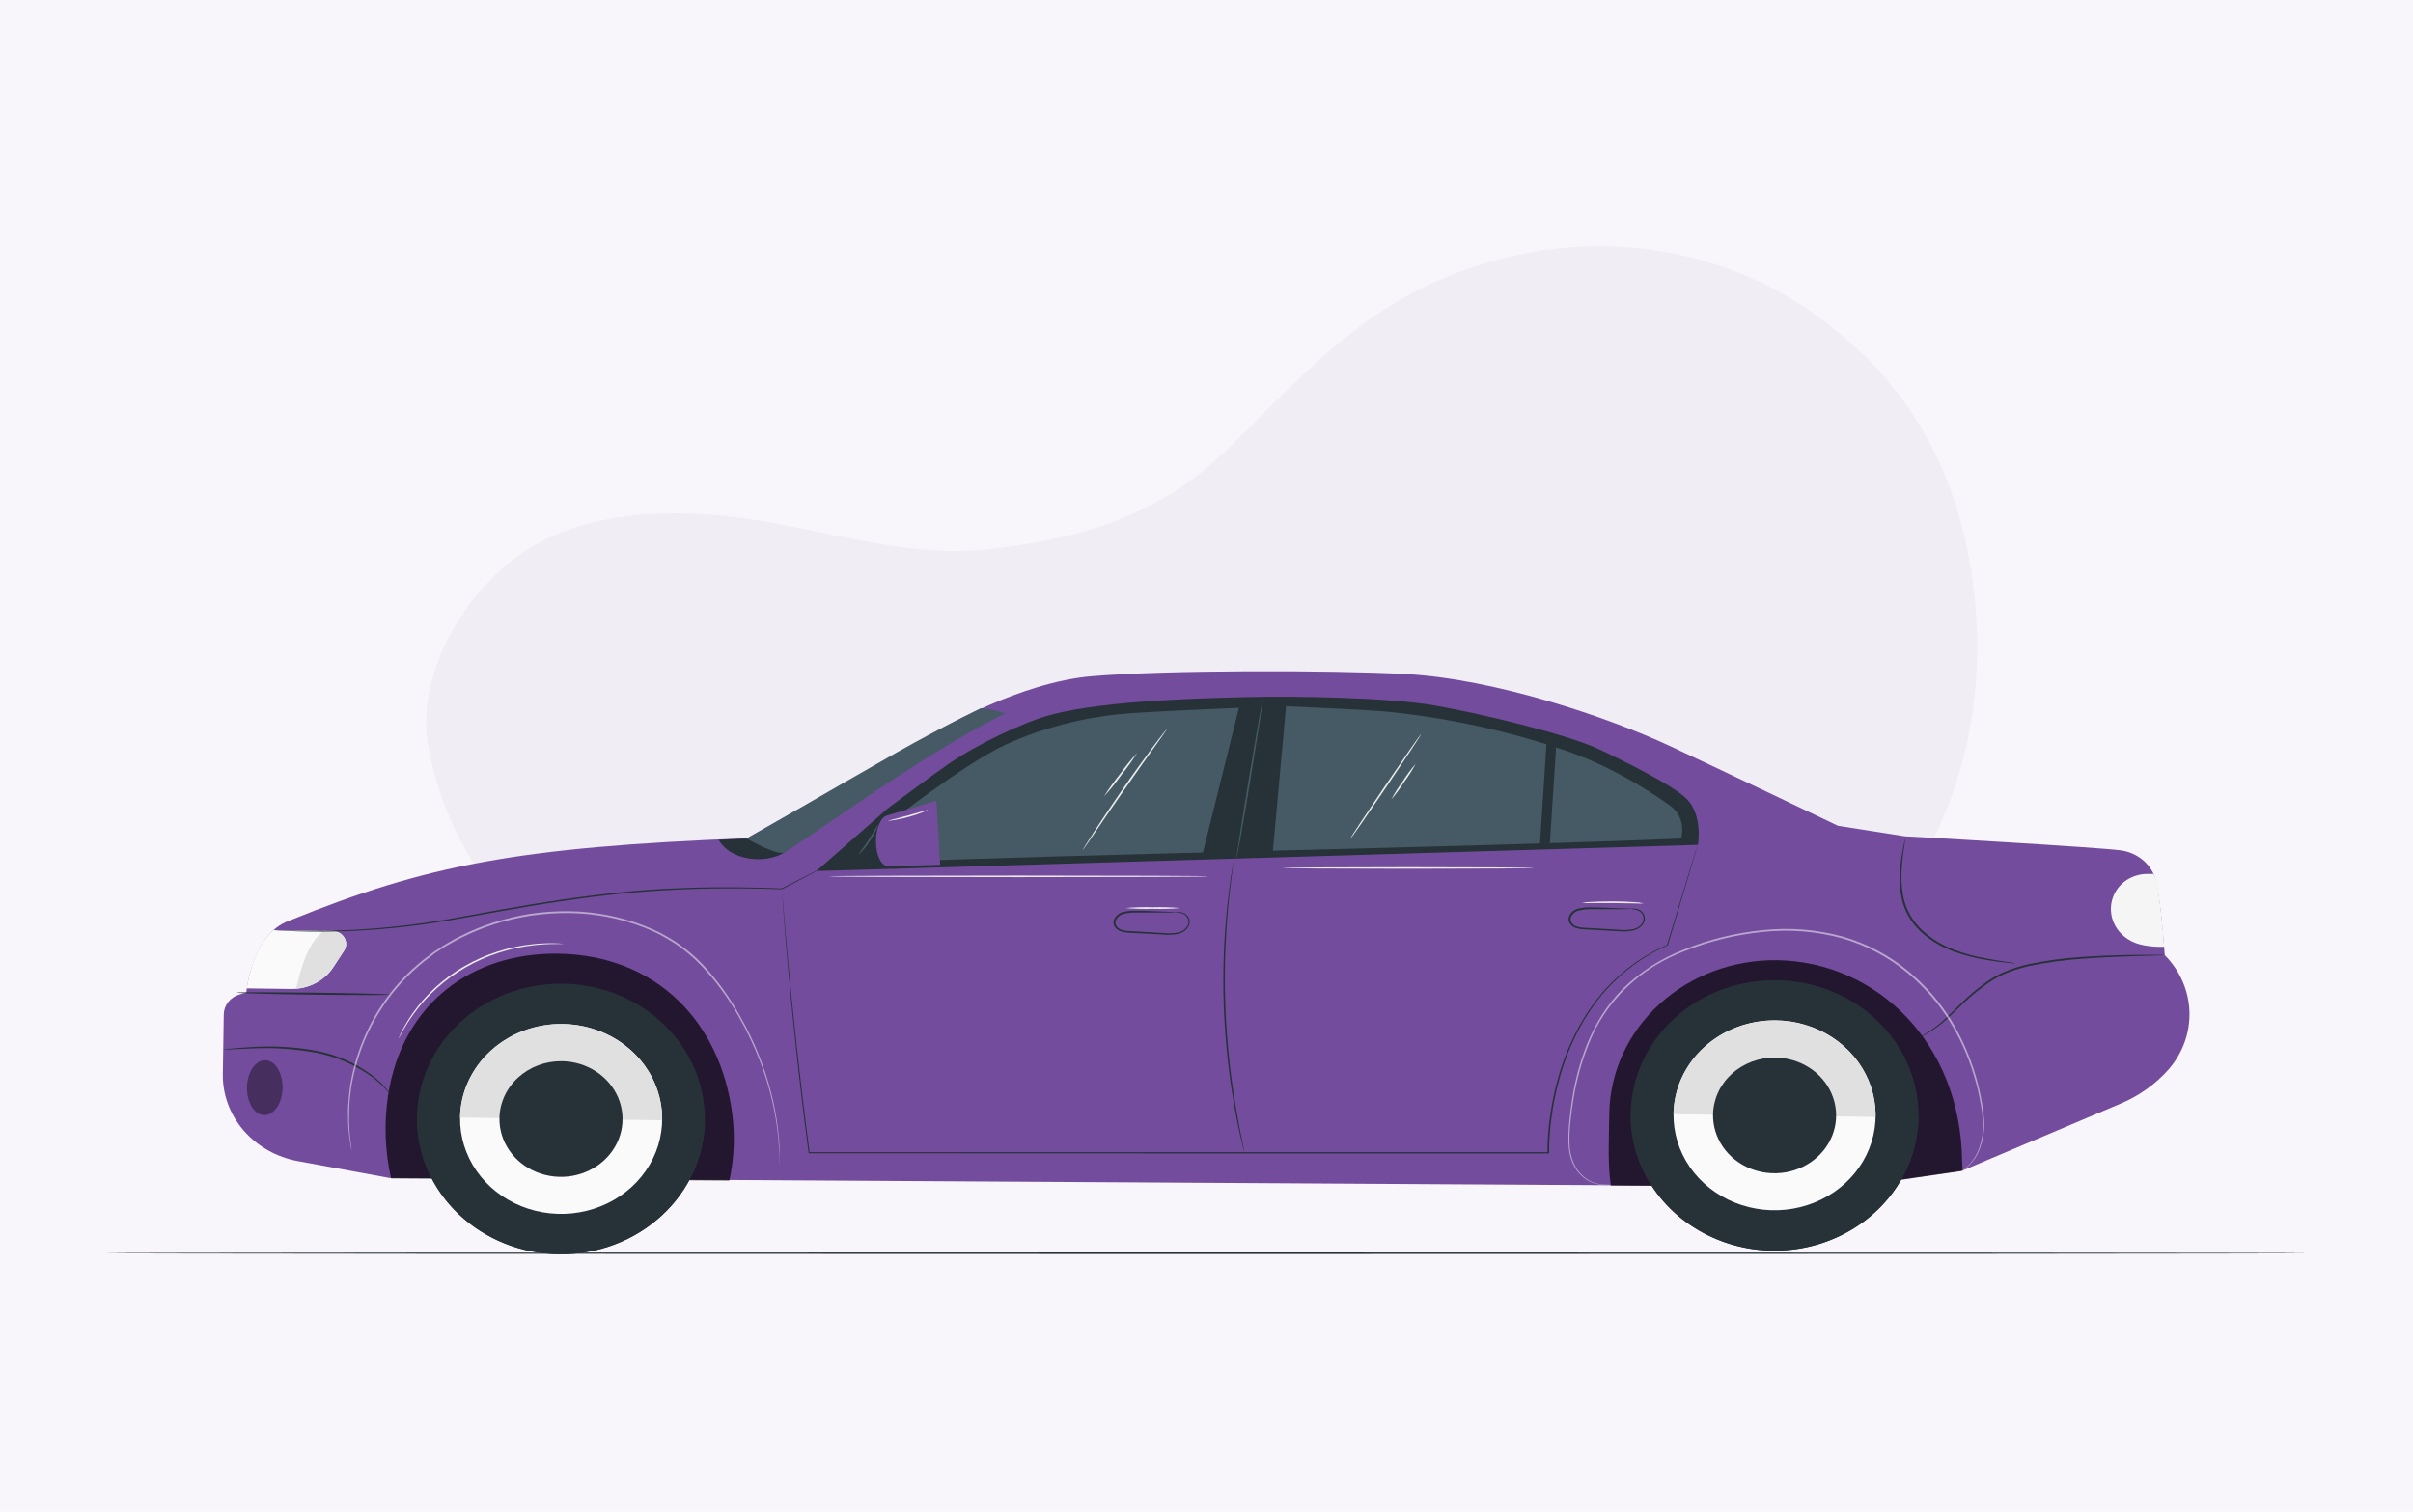 <svg width="300" height="188" viewBox="0 0 300 188" fill="none" xmlns="http://www.w3.org/2000/svg">
<rect width="300" height="188" fill="white"/>
<rect width="300" height="188" fill="#744C9D" fill-opacity="0.05"/>
<path d="M245.456 73.918C243.768 58.502 237.092 47.015 224.896 38.574C212.936 30.302 194.452 26.963 176.376 36.036C164.076 42.21 155.64 54.065 148.576 59.348C140.844 65.123 132.352 67.274 122.536 68.331C112.908 69.372 102.868 65.992 93.3 64.57C83.732 63.149 72.564 63.424 64.796 68.864C57.236 74.159 51.596 84.341 53.28 93.056C54.964 101.772 59.404 110.499 66.856 115.921C74.308 121.343 81.748 128.618 91.552 132.499C108.46 139.778 124.912 142.651 141.808 144.031C158.244 145.369 175.008 144.677 190.868 140.376C206.728 136.074 221.636 127.998 232.304 116.169C242.972 104.34 247.144 89.345 245.456 73.918Z" fill="white"/>
<path d="M245.456 73.918C243.768 58.502 237.092 47.015 224.896 38.574C212.936 30.302 194.452 26.963 176.376 36.036C164.076 42.21 155.64 54.065 148.576 59.348C140.844 65.123 132.352 67.274 122.536 68.331C112.908 69.372 102.868 65.992 93.3 64.57C83.732 63.149 72.564 63.424 64.796 68.864C57.236 74.159 51.596 84.341 53.28 93.056C54.964 101.772 59.404 110.499 66.856 115.921C74.308 121.343 81.748 128.618 91.552 132.499C108.46 139.778 124.912 142.651 141.808 144.031C158.244 145.369 175.008 144.677 190.868 140.376C206.728 136.074 221.636 127.998 232.304 116.169C242.972 104.34 247.144 89.345 245.456 73.918Z" fill="#744C9D" fill-opacity="0.1"/>
<path d="M286.972 155.856C286.972 155.912 225.624 155.954 149.968 155.954C74.312 155.954 12.952 155.912 12.952 155.856C12.952 155.799 74.284 155.758 149.968 155.758C225.652 155.758 286.972 155.803 286.972 155.856Z" fill="#263238"/>
<path d="M269.136 118.786C271.031 120.704 272.122 123.202 272.207 125.818C272.292 128.434 271.366 130.99 269.6 133.014C267.992 134.825 265.968 136.27 263.68 137.24L244.024 145.565L230.14 147.584L48.436 146.501L37.048 144.407C34.388 143.917 31.996 142.565 30.288 140.587C28.58 138.608 27.666 136.129 27.704 133.582L27.82 126.144C27.83 125.585 28.029 125.043 28.389 124.598C28.749 124.152 29.25 123.826 29.82 123.666L30.62 123.433C30.62 123.433 31.292 116.143 35.972 114.492C53.028 107.585 64.316 105.366 92.864 104.246L116.972 90.71C116.972 90.71 126.704 84.863 135.772 84.096C144.84 83.329 165.372 83.322 174.776 83.829C185.82 84.427 199.832 89.15 207.648 92.793C213.768 95.647 228.5 102.697 228.5 102.697L236.832 104.009C238.088 104.066 261.1 105.385 263.744 105.765C264.706 105.912 265.606 106.306 266.345 106.903C267.084 107.5 267.633 108.277 267.932 109.149C268.592 111.202 269.132 118.741 269.132 118.741" fill="#744C9D"/>
<path d="M198.8 93.177C194.872 91.33 184.336 88.785 178.444 87.747C172.552 86.709 160.576 86.567 155.792 86.679C151.008 86.792 137.712 87.01 130.704 88.879C127.104 89.841 121.308 92.662 117.904 95.023C116.704 95.842 111.568 99.636 110.42 100.497L101.5 108.326L211.1 105.073C211.1 105.073 211.732 101.482 209.76 99.414C207.788 97.346 198.8 93.177 198.8 93.177Z" fill="#263238"/>
<path d="M36.212 122.993L30.668 122.918C30.884 121.512 31.616 117.774 33.988 115.68L41.328 115.782C41.633 115.786 41.931 115.865 42.192 116.013C42.453 116.161 42.668 116.371 42.815 116.622C42.962 116.873 43.035 117.156 43.028 117.442C43.02 117.729 42.932 118.008 42.772 118.252L41.436 120.294C40.889 121.131 40.119 121.819 39.204 122.293C38.288 122.766 37.257 123.007 36.212 122.993Z" fill="#FAFAFA"/>
<path d="M36.884 122.677C37.46 120.384 38.188 117.368 40.248 115.767H41.328C41.633 115.771 41.931 115.85 42.192 115.998C42.453 116.146 42.668 116.356 42.815 116.607C42.962 116.858 43.035 117.141 43.028 117.427C43.02 117.714 42.932 117.993 42.772 118.237L41.436 120.279C40.942 121.036 40.264 121.673 39.459 122.137C38.653 122.602 37.742 122.881 36.8 122.952L36.884 122.677Z" fill="#E0E0E0"/>
<g opacity="0.7">
<path d="M90.68 146.817C91.268 144.136 91.395 141.384 91.056 138.665C89.624 127.096 81.564 118.771 69.388 118.605C58.792 118.463 50.04 124.685 48.252 136.21C47.729 139.65 47.853 143.15 48.62 146.55L90.68 146.817Z" fill="black"/>
</g>
<g opacity="0.7">
<path d="M244 145.614C244 145.189 243.948 144.752 243.94 144.301C243.724 129.701 233.304 119.587 220.912 119.418C215.467 119.349 210.216 121.314 206.31 124.881C202.405 128.448 200.164 133.325 200.08 138.443C200.028 141.692 199.864 144.749 200.272 147.445L230.116 147.633L244 145.614Z" fill="black"/>
</g>
<path d="M202.736 138.477C202.685 141.803 203.684 145.069 205.608 147.861C207.531 150.653 210.292 152.846 213.541 154.164C216.791 155.481 220.383 155.862 223.863 155.261C227.344 154.659 230.556 153.1 233.094 150.782C235.632 148.464 237.382 145.491 238.122 142.238C238.863 138.986 238.56 135.599 237.253 132.508C235.946 129.417 233.693 126.76 230.78 124.872C227.866 122.984 224.422 121.951 220.884 121.903C216.139 121.839 211.562 123.549 208.158 126.657C204.755 129.765 202.804 134.017 202.736 138.477Z" fill="#263238"/>
<path d="M202.736 138.436V138.477C202.702 140.686 203.131 142.879 203.999 144.932C204.867 146.984 206.157 148.856 207.794 150.441C209.431 152.025 211.385 153.29 213.543 154.165C215.7 155.04 218.02 155.506 220.37 155.538C222.72 155.57 225.053 155.166 227.237 154.351C229.42 153.535 231.412 152.323 233.097 150.783C234.782 149.244 236.129 147.408 237.059 145.38C237.99 143.351 238.486 141.171 238.52 138.962C238.52 138.962 238.52 138.936 238.52 138.921L202.736 138.436Z" fill="#263238"/>
<path d="M208.064 138.552C208.032 140.887 208.737 143.179 210.09 145.137C211.442 147.095 213.383 148.633 215.665 149.555C217.947 150.477 220.469 150.743 222.911 150.318C225.354 149.894 227.608 148.798 229.389 147.17C231.169 145.541 232.396 143.453 232.914 141.17C233.433 138.886 233.219 136.509 232.301 134.339C231.383 132.17 229.801 130.305 227.755 128.98C225.709 127.655 223.292 126.93 220.808 126.896C219.157 126.874 217.517 127.158 215.982 127.732C214.448 128.305 213.049 129.158 211.865 130.241C210.682 131.323 209.737 132.615 209.084 134.041C208.432 135.467 208.085 137 208.064 138.552Z" fill="#FAFAFA"/>
<path d="M220.8 126.911C219.149 126.889 217.509 127.174 215.975 127.748C214.441 128.322 213.042 129.174 211.858 130.257C210.675 131.339 209.73 132.63 209.077 134.056C208.425 135.482 208.078 137.015 208.056 138.567L233.18 138.906C233.206 137.354 232.906 135.812 232.298 134.369C231.689 132.926 230.785 131.61 229.635 130.496C228.485 129.382 227.113 128.492 225.597 127.877C224.081 127.262 222.451 126.934 220.8 126.911Z" fill="#E0E0E0"/>
<path d="M212.976 138.616C212.954 140.039 213.381 141.435 214.204 142.63C215.026 143.824 216.207 144.762 217.597 145.326C218.987 145.889 220.523 146.052 222.012 145.795C223.5 145.537 224.874 144.871 225.96 143.879C227.045 142.888 227.793 141.616 228.11 140.225C228.426 138.834 228.297 137.385 227.738 136.063C227.179 134.741 226.215 133.605 224.969 132.798C223.722 131.99 222.249 131.549 220.736 131.529C218.707 131.501 216.75 132.233 215.295 133.562C213.839 134.891 213.005 136.709 212.976 138.616Z" fill="#263238"/>
<path d="M70.538 155.966C80.412 155.55 88.057 147.688 87.614 138.407C87.171 129.125 78.807 121.939 68.933 122.356C59.059 122.772 51.415 130.634 51.858 139.915C52.301 149.197 60.664 156.383 70.538 155.966Z" fill="#263238"/>
<path d="M51.86 138.868C51.86 138.868 51.86 138.898 51.86 138.913C51.791 143.374 53.611 147.677 56.918 150.877C60.225 154.076 64.749 155.91 69.494 155.974C74.239 156.038 78.817 154.328 82.221 151.22C85.625 148.111 87.576 143.859 87.644 139.398V139.353L51.86 138.868Z" fill="#263238"/>
<path d="M57.2 138.985C57.164 141.32 57.865 143.614 59.216 145.575C60.567 147.536 62.505 149.076 64.787 150.001C67.07 150.926 69.592 151.194 72.036 150.772C74.48 150.349 76.736 149.254 78.519 147.626C80.301 145.998 81.529 143.91 82.049 141.626C82.569 139.341 82.356 136.963 81.438 134.793C80.519 132.622 78.937 130.756 76.89 129.431C74.844 128.105 72.425 127.38 69.94 127.347C66.609 127.303 63.396 128.504 61.007 130.687C58.618 132.869 57.248 135.854 57.2 138.985Z" fill="#FAFAFA"/>
<path d="M69.928 127.347C66.599 127.306 63.389 128.509 61.002 130.691C58.616 132.873 57.248 135.856 57.2 138.985L82.324 139.327C82.348 137.775 82.046 136.234 81.436 134.792C80.825 133.349 79.919 132.034 78.767 130.922C77.616 129.809 76.243 128.921 74.726 128.308C73.209 127.694 71.579 127.368 69.928 127.347Z" fill="#E0E0E0"/>
<path d="M62.096 139.052C62.072 140.475 62.497 141.873 63.318 143.068C64.138 144.264 65.318 145.204 66.708 145.769C68.097 146.334 69.633 146.5 71.123 146.244C72.612 145.988 73.987 145.323 75.074 144.332C76.16 143.342 76.91 142.07 77.228 140.679C77.546 139.288 77.418 137.839 76.86 136.516C76.302 135.193 75.339 134.056 74.093 133.248C72.847 132.44 71.374 131.997 69.86 131.976C67.832 131.948 65.876 132.677 64.42 134.004C62.965 135.331 62.129 137.147 62.096 139.052Z" fill="#263238"/>
<g opacity="0.4">
<path d="M35.132 135.3C35.104 137.18 34.088 138.684 32.868 138.684C31.648 138.684 30.676 137.123 30.704 135.24C30.732 133.356 31.748 131.856 32.972 131.856C34.196 131.856 35.16 133.416 35.132 135.3Z" fill="black"/>
</g>
<path d="M269.136 118.786C269.023 118.806 268.907 118.815 268.792 118.812L267.8 118.846C266.94 118.865 265.696 118.891 264.164 118.951C262.632 119.012 260.8 119.087 258.776 119.241C256.584 119.394 254.406 119.696 252.26 120.143C251.158 120.387 250.086 120.736 249.06 121.185C248.117 121.629 247.232 122.175 246.424 122.813C244.824 123.982 243.624 125.279 242.516 126.298C241.673 127.126 240.734 127.861 239.716 128.491C239.435 128.657 239.142 128.805 238.84 128.934C238.739 128.987 238.631 129.028 238.52 129.058C238.52 129.036 238.948 128.855 239.66 128.412C240.651 127.759 241.567 127.01 242.392 126.178C243.468 125.152 244.668 123.832 246.28 122.64C247.098 121.986 247.996 121.427 248.956 120.974C249.997 120.514 251.087 120.157 252.208 119.91C254.368 119.46 256.561 119.162 258.768 119.019C260.8 118.88 262.632 118.809 264.168 118.778C265.704 118.748 266.968 118.745 267.812 118.752H268.804C268.916 118.754 269.027 118.766 269.136 118.786Z" fill="#263238"/>
<g opacity="0.5">
<path d="M243.44 145.914C243.509 145.867 243.582 145.823 243.656 145.783C243.865 145.653 244.067 145.512 244.26 145.362C244.986 144.765 245.552 144.015 245.912 143.173C246.466 141.833 246.665 140.387 246.492 138.958C246.284 137.065 245.882 135.195 245.292 133.375C244.601 131.163 243.634 129.037 242.412 127.039C241.003 124.748 239.205 122.689 237.088 120.944C234.757 119.008 232.015 117.56 229.044 116.695C225.838 115.816 222.478 115.546 219.16 115.902C215.839 116.233 212.588 117.028 209.516 118.26C206.755 119.282 204.257 120.846 202.188 122.845C200.119 124.845 198.526 127.236 197.516 129.859C196.648 132.015 196.023 134.251 195.652 136.529C195.476 137.575 195.344 138.575 195.252 139.537C195.145 140.427 195.104 141.323 195.132 142.218C195.188 143.888 195.768 145.316 196.676 146.132C197.338 146.798 198.235 147.215 199.2 147.306C199.536 147.314 199.871 147.285 200.2 147.219L199.952 147.287C199.704 147.338 199.45 147.361 199.196 147.354C198.212 147.28 197.291 146.869 196.608 146.2C195.668 145.373 195.056 143.914 195.008 142.226C194.973 141.324 195.007 140.42 195.108 139.522C195.192 138.571 195.32 137.567 195.488 136.514C195.85 134.221 196.469 131.97 197.336 129.799C197.828 128.592 198.422 127.424 199.112 126.306C199.855 125.123 200.729 124.018 201.72 123.008C203.891 120.868 206.519 119.183 209.432 118.064C212.525 116.818 215.801 116.015 219.148 115.684C222.505 115.319 225.906 115.593 229.148 116.489C232.152 117.365 234.923 118.834 237.276 120.798C239.407 122.561 241.215 124.642 242.628 126.956C244.845 130.652 246.216 134.743 246.652 138.966C246.803 140.408 246.579 141.864 246 143.207C245.625 144.057 245.038 144.809 244.288 145.399C244.03 145.605 243.745 145.778 243.44 145.914Z" fill="white"/>
</g>
<path d="M48.628 136.206C48.422 136.003 48.228 135.788 48.048 135.563C47.523 134.985 46.941 134.454 46.312 133.976C44.206 132.425 41.738 131.365 39.112 130.882C36.476 130.417 33.789 130.256 31.112 130.401C30.084 130.434 29.252 130.483 28.676 130.51C28.378 130.54 28.079 130.547 27.78 130.532C27.854 130.509 27.93 130.495 28.008 130.491L28.668 130.416C29.24 130.359 30.072 130.288 31.104 130.231C33.794 130.038 36.5 130.177 39.152 130.645C41.823 131.133 44.323 132.236 46.428 133.856C47.056 134.351 47.624 134.908 48.124 135.518C48.267 135.681 48.401 135.852 48.524 136.029C48.565 136.085 48.6 136.144 48.628 136.206Z" fill="#263238"/>
<path d="M48.516 123.704C48.516 123.772 44.244 123.768 38.976 123.704C33.708 123.64 29.44 123.52 29.44 123.452C29.44 123.384 33.712 123.392 38.98 123.452C44.248 123.512 48.52 123.617 48.516 123.704Z" fill="#263238"/>
<g opacity="0.5">
<path d="M96.936 145.08C96.931 145.003 96.931 144.927 96.936 144.85C96.936 144.689 96.936 144.474 96.936 144.177C96.936 143.88 96.936 143.512 96.888 143.079C96.84 142.647 96.832 142.147 96.772 141.575C96.46 138.407 95.73 135.287 94.6 132.288C93.827 130.213 92.876 128.201 91.756 126.272C90.503 124.051 88.973 121.977 87.2 120.094C85.226 118.02 82.778 116.392 80.04 115.334C77.098 114.2 73.956 113.595 70.776 113.552C69.169 113.538 67.564 113.646 65.976 113.875C64.436 114.123 62.918 114.481 61.436 114.947C60.009 115.409 58.625 115.978 57.296 116.65L56.808 116.895L56.336 117.162L55.396 117.688L54.512 118.263L54.072 118.549L53.672 118.861C51.55 120.395 49.703 122.238 48.2 124.321C46.886 126.134 45.822 128.096 45.032 130.16C44.384 131.867 43.919 133.63 43.644 135.424C43.552 136.217 43.448 136.954 43.432 137.639C43.416 138.323 43.396 138.947 43.4 139.519C43.404 140.09 43.464 140.579 43.484 141.023C43.504 141.466 43.568 141.82 43.608 142.113C43.648 142.406 43.672 142.621 43.696 142.782C43.72 142.944 43.696 143.012 43.696 143.012C43.696 143.012 43.696 142.936 43.648 142.786C43.6 142.636 43.584 142.41 43.536 142.12C43.488 141.831 43.416 141.462 43.388 141.03C43.36 140.598 43.276 140.098 43.28 139.526C43.284 138.955 43.24 138.33 43.28 137.646C43.32 136.962 43.388 136.213 43.476 135.416C43.735 133.613 44.191 131.839 44.836 130.122C45.618 128.039 46.68 126.058 47.996 124.227C49.506 122.122 51.364 120.257 53.5 118.703L53.92 118.391L54.364 118.102L55.256 117.515L56.196 116.977L56.668 116.707L57.16 116.462C58.498 115.78 59.893 115.202 61.332 114.736C62.828 114.264 64.361 113.9 65.916 113.65C67.521 113.417 69.144 113.308 70.768 113.323C73.976 113.369 77.146 113.984 80.112 115.135C82.884 116.204 85.363 117.848 87.364 119.944C89.137 121.854 90.664 123.954 91.912 126.201C93.029 128.138 93.974 130.159 94.736 132.243C95.856 135.258 96.563 138.396 96.84 141.579C96.949 142.743 96.981 143.912 96.936 145.08Z" fill="white"/>
</g>
<path d="M236.852 104.231C236.862 104.312 236.862 104.394 236.852 104.475C236.828 104.663 236.796 104.893 236.756 105.175C236.668 105.78 236.536 106.656 236.452 107.743C236.33 109.012 236.392 110.291 236.636 111.544C236.951 113.074 237.733 114.484 238.888 115.601C240.059 116.704 241.458 117.568 243 118.139C244.256 118.603 245.555 118.955 246.88 119.192C248.02 119.406 248.952 119.538 249.592 119.636L250.332 119.752C250.419 119.762 250.505 119.781 250.588 119.809C250.501 119.822 250.411 119.822 250.324 119.809L249.58 119.737C248.932 119.666 247.98 119.56 246.848 119.361C245.496 119.144 244.171 118.8 242.892 118.335C241.311 117.764 239.876 116.886 238.68 115.759C237.502 114.607 236.709 113.156 236.4 111.586C236.165 110.313 236.119 109.016 236.264 107.732C236.376 106.637 236.536 105.761 236.664 105.16C236.724 104.859 236.776 104.626 236.812 104.468C236.814 104.388 236.828 104.308 236.852 104.231Z" fill="#263238"/>
<path d="M145.944 113.435C146.016 113.419 146.09 113.413 146.164 113.417C146.376 113.407 146.59 113.417 146.8 113.447C146.974 113.466 147.141 113.521 147.291 113.607C147.441 113.692 147.569 113.807 147.668 113.943C147.802 114.125 147.883 114.337 147.901 114.558C147.919 114.778 147.875 115 147.772 115.199C147.64 115.433 147.456 115.638 147.233 115.801C147.011 115.963 146.754 116.08 146.48 116.143C145.869 116.266 145.241 116.296 144.62 116.229L140.412 116.004C140.027 115.999 139.645 115.931 139.284 115.804C139.102 115.738 138.938 115.637 138.8 115.507C138.662 115.378 138.554 115.223 138.484 115.052C138.431 114.878 138.422 114.694 138.459 114.515C138.496 114.337 138.577 114.169 138.696 114.026C138.907 113.753 139.204 113.55 139.544 113.443C140.15 113.291 140.778 113.232 141.404 113.266C141.98 113.266 142.52 113.266 143.004 113.304L145.32 113.398C145.605 113.392 145.889 113.406 146.172 113.439C146.101 113.459 146.026 113.468 145.952 113.466C145.808 113.466 145.596 113.484 145.32 113.488C144.772 113.488 143.98 113.488 143 113.488C142.512 113.488 141.976 113.488 141.4 113.488C140.8 113.464 140.199 113.527 139.62 113.676C139.327 113.767 139.072 113.944 138.892 114.18C138.796 114.294 138.73 114.428 138.7 114.57C138.671 114.713 138.677 114.86 138.72 115C138.78 115.141 138.871 115.269 138.986 115.375C139.102 115.481 139.24 115.563 139.392 115.616C139.727 115.731 140.08 115.79 140.436 115.793L144.64 116.037C145.238 116.107 145.844 116.088 146.436 115.981C146.687 115.93 146.923 115.83 147.13 115.688C147.337 115.545 147.509 115.363 147.636 115.154C147.73 114.981 147.773 114.787 147.762 114.593C147.751 114.399 147.685 114.211 147.572 114.048C147.488 113.919 147.376 113.808 147.243 113.722C147.11 113.637 146.959 113.579 146.8 113.552C146.252 113.447 145.94 113.462 145.944 113.435Z" fill="#263238"/>
<path d="M202.532 112.996C202.605 112.985 202.679 112.985 202.752 112.996C202.965 112.986 203.178 112.996 203.388 113.026C203.562 113.046 203.729 113.101 203.879 113.186C204.028 113.272 204.157 113.386 204.256 113.522C204.39 113.704 204.471 113.916 204.489 114.137C204.507 114.357 204.463 114.579 204.36 114.778C204.228 115.012 204.044 115.217 203.821 115.38C203.599 115.542 203.342 115.659 203.068 115.722C202.455 115.846 201.823 115.875 201.2 115.808L196.992 115.582C196.607 115.577 196.226 115.511 195.864 115.387C195.682 115.321 195.518 115.22 195.38 115.09C195.242 114.961 195.135 114.806 195.064 114.635C195.008 114.461 194.998 114.276 195.034 114.098C195.07 113.919 195.152 113.751 195.272 113.608C195.484 113.337 195.78 113.134 196.12 113.026C196.726 112.876 197.354 112.816 197.98 112.849C198.556 112.849 199.096 112.868 199.58 112.887L201.9 112.981C202.183 112.98 202.466 112.993 202.748 113.022C202.677 113.042 202.602 113.051 202.528 113.048C202.384 113.048 202.172 113.067 201.896 113.075C201.348 113.075 200.556 113.075 199.576 113.075C199.088 113.075 198.552 113.075 197.976 113.075C197.376 113.05 196.775 113.113 196.196 113.263C195.901 113.354 195.646 113.532 195.468 113.77C195.372 113.883 195.306 114.017 195.276 114.158C195.247 114.3 195.253 114.447 195.296 114.586C195.356 114.727 195.447 114.855 195.562 114.961C195.678 115.068 195.816 115.15 195.968 115.203C196.303 115.317 196.656 115.378 197.012 115.383L201.216 115.624C201.814 115.695 202.42 115.676 203.012 115.567C203.262 115.517 203.498 115.417 203.705 115.275C203.911 115.133 204.084 114.952 204.212 114.744C204.304 114.57 204.347 114.376 204.335 114.181C204.324 113.987 204.26 113.799 204.148 113.635C204.063 113.509 203.95 113.402 203.818 113.32C203.685 113.237 203.536 113.182 203.38 113.157C202.84 113.007 202.528 113.022 202.532 112.996Z" fill="#263238"/>
<path d="M211.06 105.073C211.06 105.073 211.06 105.145 211.004 105.284C210.948 105.423 210.904 105.637 210.824 105.912L210.108 108.341C209.472 110.473 208.544 113.605 207.36 117.553V117.575H207.336C205.327 118.458 203.471 119.622 201.832 121.027C200.904 121.815 200.047 122.672 199.268 123.591C198.44 124.579 197.691 125.623 197.028 126.716C195.603 129.12 194.527 131.692 193.828 134.364C193.023 137.302 192.606 140.323 192.588 143.358V143.448H192.496H152.368L100.608 143.429H100.532V143.361C99.2 133.405 98.4 125.208 97.892 119.474C97.644 116.616 97.492 114.383 97.364 112.864C97.312 112.112 97.272 111.525 97.244 111.131C97.216 110.736 97.2 110.544 97.2 110.544C97.2 110.544 97.224 110.743 97.256 111.134C97.288 111.525 97.34 112.108 97.4 112.864C97.532 114.368 97.728 116.624 97.976 119.47C98.5 125.182 99.344 133.382 100.66 143.361L100.58 143.294H152.34H192.468L192.376 143.384C192.399 140.339 192.821 137.308 193.632 134.36C194.346 131.675 195.438 129.091 196.88 126.678C197.548 125.58 198.304 124.53 199.14 123.539C199.926 122.617 200.79 121.757 201.724 120.967C203.378 119.56 205.248 118.396 207.272 117.515L207.24 117.549L210.04 108.352C210.364 107.295 210.612 106.472 210.784 105.927C210.868 105.656 210.932 105.449 210.98 105.306C211.028 105.163 211.06 105.073 211.06 105.073Z" fill="#263238"/>
<path d="M153.376 106.979C153.38 107.011 153.38 107.042 153.376 107.073C153.376 107.145 153.356 107.235 153.344 107.348C153.312 107.604 153.264 107.957 153.204 108.401C153.144 108.844 153.064 109.42 152.992 110.07C152.92 110.721 152.82 111.461 152.748 112.285C152.676 113.108 152.584 114.003 152.524 114.969C152.464 115.936 152.404 116.974 152.348 118.06C152.272 120.237 152.252 122.636 152.348 125.148C152.444 127.659 152.636 130.055 152.872 132.22C153 133.303 153.116 134.333 153.272 135.292C153.428 136.251 153.552 137.146 153.692 137.962C153.832 138.778 153.976 139.507 154.092 140.154C154.208 140.801 154.324 141.353 154.424 141.805C154.524 142.256 154.584 142.594 154.636 142.846L154.688 143.121C154.693 143.152 154.693 143.183 154.688 143.215C154.672 143.186 154.661 143.156 154.656 143.124C154.635 143.054 154.611 142.964 154.584 142.854C154.524 142.602 154.44 142.256 154.332 141.82C154.224 141.383 154.092 140.819 153.964 140.173C153.836 139.526 153.668 138.8 153.532 137.984C153.396 137.169 153.224 136.277 153.088 135.315C152.952 134.352 152.808 133.326 152.688 132.239C152.444 130.07 152.244 127.675 152.148 125.155C152.052 122.636 152.092 120.237 152.176 118.053C152.236 116.962 152.284 115.928 152.372 114.958C152.46 113.988 152.532 113.078 152.624 112.27C152.716 111.461 152.812 110.709 152.896 110.059C152.98 109.408 153.068 108.848 153.144 108.393C153.22 107.938 153.28 107.596 153.324 107.344L153.376 107.07C153.371 107.04 153.371 107.009 153.376 106.979Z" fill="#263238"/>
<path d="M97.684 105.908C96.404 106.81 94.484 107.036 92.924 106.731C91.364 106.427 90.124 105.746 89.324 104.442L92.844 104.295L97.684 105.908Z" fill="#263238"/>
<path d="M92.836 104.295C92.836 104.295 96.388 106.329 97.42 106.051C98.452 105.773 115.02 93.47 125 88.721C124.023 88.38 123.002 88.163 121.964 88.074C121.964 88.074 117.316 90.285 111.516 93.564C107.116 96.061 102.616 98.677 100.516 99.881L92.836 104.295Z" fill="#455A64"/>
<path d="M104.196 106.904L104.08 106.972L103.732 107.164L102.372 107.889L97.244 110.593C94.044 110.484 89.904 110.405 85.172 110.593C82.808 110.691 80.296 110.849 77.68 111.1C75.064 111.352 72.34 111.702 69.552 112.119C64.668 112.834 60.064 113.74 55.848 114.466C52.112 115.105 48.339 115.531 44.548 115.74C41.312 115.913 38.684 115.868 36.876 115.819C35.968 115.793 35.276 115.759 34.792 115.733L34.248 115.699C34.187 115.702 34.125 115.702 34.064 115.699C34.064 115.699 34.128 115.699 34.252 115.699H34.792C35.268 115.699 35.992 115.737 36.876 115.752C38.688 115.778 41.308 115.8 44.54 115.609C48.309 115.382 52.061 114.947 55.776 114.304C59.984 113.552 64.596 112.657 69.484 111.939C72.284 111.522 75 111.187 77.624 110.924C80.248 110.661 82.764 110.521 85.132 110.435C89.868 110.262 94 110.363 97.216 110.491H97.18L102.34 107.859L103.716 107.16L104.072 106.983C104.109 106.952 104.151 106.925 104.196 106.904Z" fill="#263238"/>
<path d="M107.968 107.292C133.12 106.235 183.856 105.355 209.008 104.284C209.008 104.284 209.836 101.685 207.468 100.061C206.608 99.471 201.384 95.756 195.284 93.571C187.803 90.947 179.996 89.232 172.052 88.469C167.572 88.127 159.376 87.815 159.376 87.815C159.376 87.815 144.372 88.379 140.176 88.732C134.899 89.144 129.747 90.462 124.976 92.62C119.756 95.079 110.632 102.272 110.632 102.272L104.232 107.303L107.968 107.292Z" fill="#455A64"/>
<path d="M154.256 87.134L149.4 106.645L158.204 106.382L159.952 87.134H154.256Z" fill="#263238"/>
<path d="M192.308 91.857L191.456 105.073H192.676L193.504 92.27L192.308 91.857Z" fill="#263238"/>
<path d="M108.92 102.817C109.32 103.302 111.54 108.025 111.54 108.025L103.044 107.502L108.92 102.817Z" fill="#263238"/>
<path d="M116.888 107.555L110.4 107.724C109.548 107.724 108.876 106.288 108.904 104.539C108.928 102.975 109.504 101.655 110.264 101.426L116.412 99.595L116.888 107.555Z" fill="#744C9D"/>
<path d="M157.012 86.912C157.068 86.912 156.38 91.364 155.48 96.843C154.58 102.321 153.796 106.754 153.74 106.743C153.684 106.731 154.368 102.291 155.272 96.812C156.176 91.334 156.952 86.901 157.012 86.912Z" fill="#455A64"/>
<path d="M109.172 102.528C108.954 103.241 108.619 103.919 108.18 104.535C107.8 105.186 107.313 105.777 106.736 106.284C106.688 106.246 107.336 105.472 108.004 104.434C108.672 103.396 109.116 102.505 109.172 102.528Z" fill="#455A64"/>
<path d="M145.072 90.684C145.046 90.74 145.014 90.793 144.976 90.842L144.676 91.281C144.392 91.688 144.008 92.229 143.544 92.883C142.58 94.233 141.256 96.098 139.812 98.174C138.368 100.249 137.084 102.137 136.156 103.505L135.048 105.122C134.928 105.299 134.824 105.442 134.74 105.558C134.708 105.611 134.669 105.661 134.624 105.705C134.624 105.705 134.644 105.645 134.704 105.539L134.98 105.084C135.224 104.69 135.58 104.126 136.028 103.434C136.928 102.043 138.196 100.14 139.628 98.064C141.06 95.989 142.428 94.135 143.408 92.8C143.904 92.139 144.312 91.601 144.608 91.236C144.744 91.071 144.852 90.932 144.944 90.815C145.036 90.699 145.064 90.68 145.072 90.684Z" fill="#EBEBEB"/>
<path d="M141.38 93.624C140.778 94.584 140.117 95.511 139.4 96.399C138.742 97.326 138.024 98.215 137.252 99.061C137.855 98.101 138.516 97.174 139.232 96.286C139.891 95.359 140.608 94.471 141.38 93.624Z" fill="#EBEBEB"/>
<path d="M269.06 117.744C269.06 117.744 266.972 117.868 265.396 117.233C264.798 116.996 264.257 116.649 263.805 116.211C263.353 115.773 263 115.255 262.766 114.686C262.532 114.117 262.422 113.51 262.443 112.9C262.464 112.291 262.615 111.691 262.888 111.138L262.912 111.093C263.273 110.388 263.834 109.79 264.534 109.365C265.233 108.941 266.044 108.706 266.876 108.687H267.748C268.071 109.297 268.264 109.961 268.316 110.642C268.552 112.424 268.908 115.157 269.06 117.744Z" fill="#F5F5F5"/>
<path d="M176.664 91.315C176.712 91.346 174.792 94.267 172.376 97.843C169.96 101.419 167.976 104.291 167.912 104.261C167.848 104.231 169.78 101.313 172.2 97.737C174.62 94.162 176.616 91.285 176.664 91.315Z" fill="#EBEBEB"/>
<path d="M176 95.004C175.583 95.788 175.104 96.542 174.568 97.26C174.093 98.017 173.558 98.74 172.968 99.422C173.387 98.638 173.867 97.884 174.404 97.166C174.878 96.409 175.412 95.686 176 95.004Z" fill="#EBEBEB"/>
<path d="M115.404 100.727C113.824 101.43 112.135 101.893 110.4 102.099C110.4 102.043 111.52 101.791 112.896 101.411C114.272 101.031 115.384 100.674 115.404 100.727Z" fill="#EBEBEB"/>
<path d="M150.224 108.987C150.224 109.044 139.668 109.085 126.652 109.085C113.636 109.085 103.076 109.044 103.076 108.987C103.076 108.931 113.628 108.89 126.652 108.89C139.676 108.89 150.224 108.935 150.224 108.987Z" fill="#EBEBEB"/>
<path d="M146.76 112.928C145.622 113.027 144.478 113.06 143.336 113.026C142.192 113.06 141.047 113.027 139.908 112.928C141.048 112.831 142.192 112.798 143.336 112.83C144.478 112.799 145.622 112.831 146.76 112.928Z" fill="#EBEBEB"/>
<path d="M70.112 117.395C70.024 117.403 69.936 117.403 69.848 117.395C69.676 117.395 69.424 117.395 69.1 117.395C68.185 117.395 67.272 117.448 66.364 117.553C63.359 117.889 60.468 118.83 57.885 120.312C55.303 121.794 53.091 123.782 51.4 126.141C50.886 126.851 50.418 127.591 50 128.355C49.844 128.626 49.744 128.84 49.664 128.983C49.631 129.059 49.588 129.131 49.536 129.197C49.56 129.119 49.59 129.042 49.628 128.968C49.696 128.821 49.784 128.592 49.928 128.321C50.319 127.54 50.77 126.786 51.276 126.065C52.948 123.663 55.168 121.641 57.775 120.145C60.382 118.649 63.31 117.717 66.348 117.417C67.263 117.321 68.184 117.289 69.104 117.32C69.428 117.32 69.68 117.353 69.852 117.365C69.94 117.365 70.027 117.375 70.112 117.395Z" fill="#EBEBEB"/>
<path d="M190.68 107.946C190.68 107.999 183.692 108.044 175.08 108.044C166.468 108.044 159.48 107.999 159.48 107.946C159.48 107.893 166.464 107.848 175.08 107.848C183.696 107.848 190.68 107.89 190.68 107.946Z" fill="#EBEBEB"/>
<path d="M204.368 112.353C203.993 112.383 203.615 112.383 203.24 112.353C202.544 112.353 201.584 112.319 200.524 112.311C199.464 112.304 198.504 112.311 197.808 112.311C197.432 112.336 197.055 112.33 196.68 112.292C197.049 112.218 197.426 112.177 197.804 112.172C198.5 112.131 199.46 112.097 200.524 112.101C201.588 112.104 202.552 112.15 203.248 112.202C203.626 112.215 204.001 112.266 204.368 112.353Z" fill="#EBEBEB"/>
</svg>
